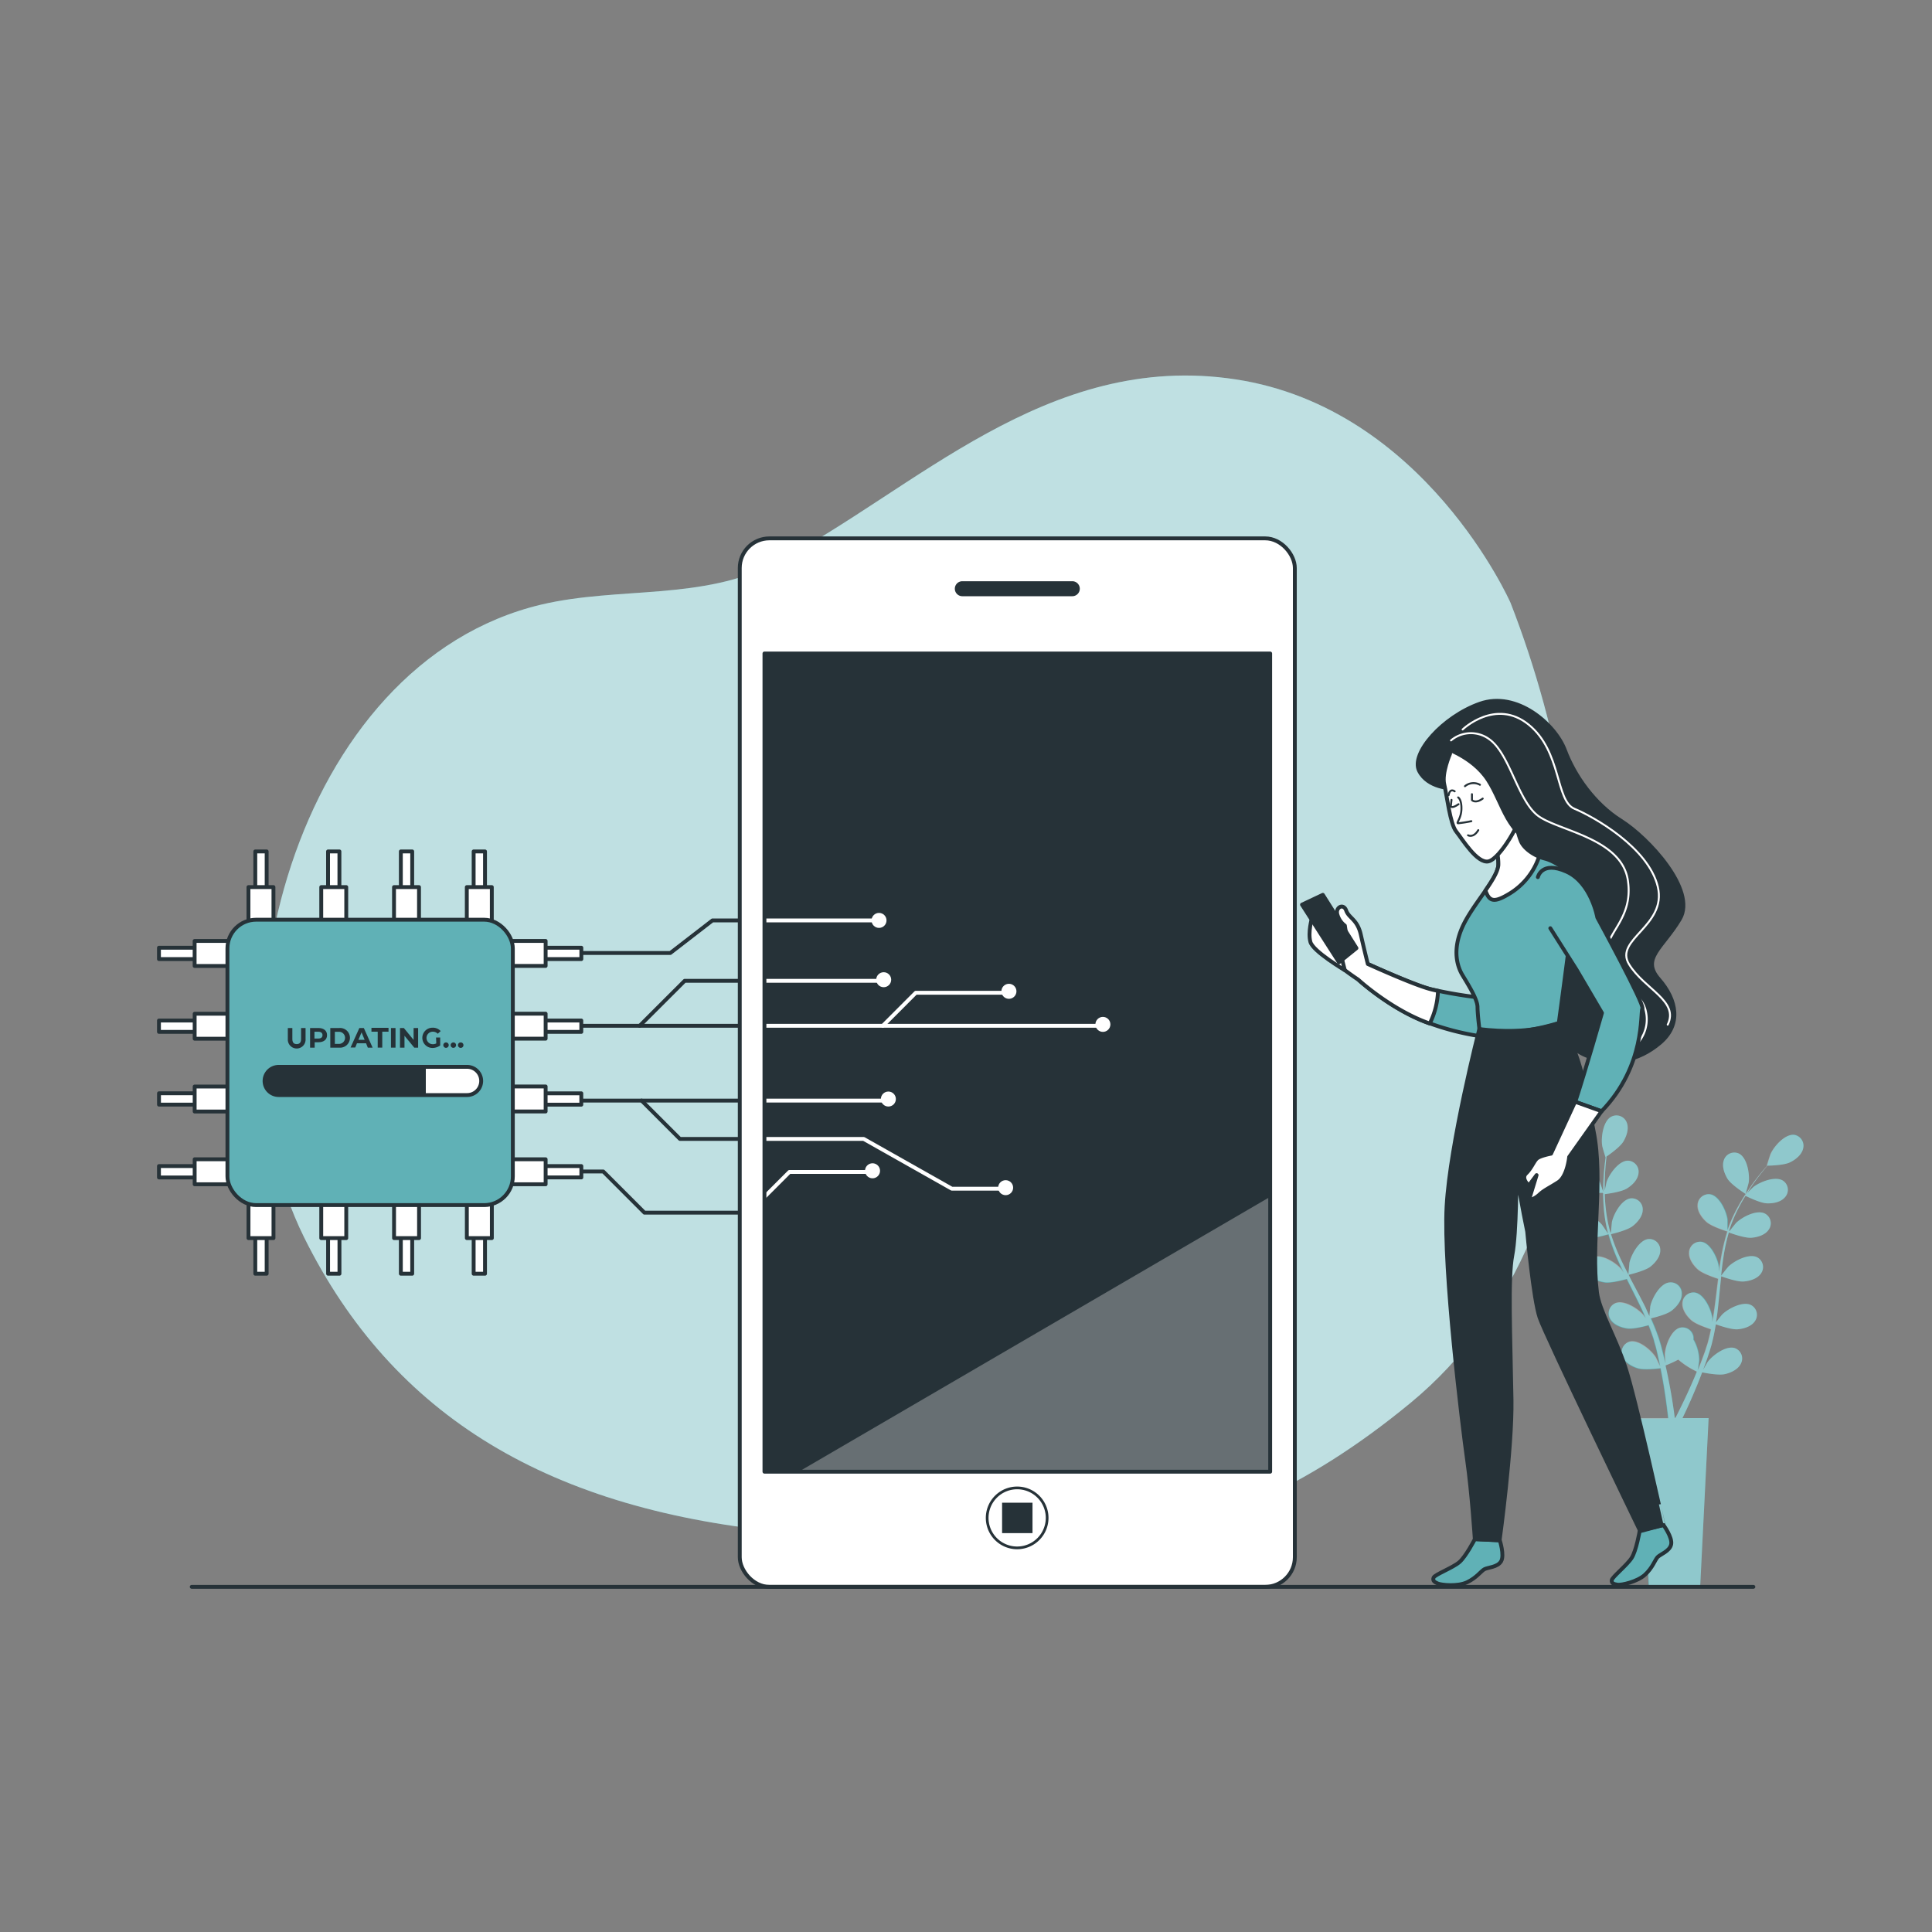 <svg xmlns="http://www.w3.org/2000/svg" xmlns:xlink="http://www.w3.org/1999/xlink" viewBox="0 0 500 500"><rect x="0" y="0" width="500" height="500" fill="#808080" stroke="none"/><defs><clipPath id="freepik--clip-path--inject-3"><rect x="197.84" y="169.12" width="130.88" height="211.75" style="fill:#263238;stroke:#263238;stroke-linecap:round;stroke-linejoin:round"></rect></clipPath></defs><g id="freepik--background-simple--inject-3"><path d="M390.92,156s-22.17-50.36-71.13-57.82-83.15,28.91-119.18,47.57c-18.87,9.76-40.42,6-60.45,10.7C76.12,171.58,52,266.3,78.67,320.16c23.09,46.63,63.74,70.87,125.64,76.47s105.31,12.12,160.74-33.57S416.79,222.24,390.92,156Z" style="fill:#60B1B6"></path><path d="M390.92,156s-22.17-50.36-71.13-57.82-83.15,28.91-119.18,47.57c-18.87,9.76-40.42,6-60.45,10.7C76.12,171.58,52,266.3,78.67,320.16c23.09,46.63,63.74,70.87,125.64,76.47s105.31,12.12,160.74-33.57S416.79,222.24,390.92,156Z" style="fill:#fff;opacity:0.6"></path></g><g id="freepik--Plant--inject-3"><path d="M451.77,309s.77-2.81.8-3c.29-2.13-.39-6.43-2.56-7.47a2.85,2.85,0,0,0-3.88,1.71c-.58,1.6.16,3.56,1,4.91C448.19,306.74,451.77,309,451.77,309Z" style="fill:#60B1B6"></path><path d="M464.4,293.66c-2.4-.25-5.25,3-6.12,5-.08.17-1,3-.91,3h.05c-.45.51-.93,1.07-1.45,1.69-.93,1.15-2,2.46-3,4a51,51,0,0,0-3.14,5,37,37,0,0,0-2.68,6l0,.08c0-.71,0-2.68,0-2.83-.28-2.14-2.07-6.1-4.44-6.54a2.86,2.86,0,0,0-3.29,2.68c-.14,1.7,1.09,3.4,2.29,4.47,1.35,1.21,5.1,2.37,5.4,2.47a52,52,0,0,0-1.58,6.54c-.23,1.29-.42,2.6-.6,3.91,0-.61,0-1.16,0-1.23-.28-2.14-2.07-6.1-4.44-6.54a2.85,2.85,0,0,0-3.28,2.69c-.14,1.69,1.09,3.39,2.28,4.46s4.4,2.15,5.25,2.42c-.07.5-.13,1-.19,1.51-.29,2.42-.57,4.83-.92,7.19-.12.83-.27,1.65-.41,2.46,0-.54,0-1,0-1.07-.28-2.13-2.07-6.09-4.44-6.53a2.86,2.86,0,0,0-3.29,2.68c-.14,1.7,1.09,3.4,2.29,4.47s4.09,2,5.09,2.36c-.18.83-.35,1.67-.56,2.46-.15.55-.26,1.08-.45,1.61s-.34,1.06-.51,1.59c-.36,1-.73,2-1.11,3-.25.67-.51,1.31-.77,1.95.13-.83.35-2.45.35-2.59a11,11,0,0,0-1.48-5.39,3.33,3.33,0,0,0,0-.63,2.86,2.86,0,0,0-3.49-2.42c-2.33.62-3.8,4.71-3.91,6.86,0,.13.07,1.51.14,2.38-.12-.51-.22-1-.35-1.52-.25-1-.52-2.05-.81-3.15q-.24-.78-.48-1.59c-.15-.54-.38-1.08-.57-1.63-.46-1.26-1-2.51-1.54-3.76.9-.22,4.09-1,5.37-2s2.63-2.58,2.61-4.28A2.86,2.86,0,0,0,432,331.9c-2.39.26-4.47,4.08-4.91,6.19,0,.13-.17,1.68-.23,2.53-.34-.75-.68-1.5-1-2.25-1.07-2.16-2.22-4.3-3.36-6.45-.35-.66-.69-1.32-1-2,.32-.08,4.13-1,5.57-2.06,1.27-1,2.63-2.58,2.61-4.28a2.85,2.85,0,0,0-3.08-2.92c-2.39.26-4.47,4.08-4.91,6.18,0,.16-.23,2.39-.25,3-.76-1.45-1.5-2.91-2.17-4.37a51.72,51.72,0,0,1-2.35-6.08c.15,0,4.13-.94,5.6-2.06,1.28-1,2.63-2.58,2.62-4.28a2.85,2.85,0,0,0-3.08-2.92c-2.4.26-4.48,4.07-4.91,6.18,0,.14-.18,1.84-.24,2.64l-.14,0a37.51,37.51,0,0,1-1.22-6.44c-.14-1.19-.2-2.34-.23-3.47.76-.09,4.22-.55,5.66-1.42s2.89-2.27,3.07-4a2.86,2.86,0,0,0-2.74-3.24c-2.41,0-4.9,3.56-5.56,5.61,0,.11-.28,1.28-.45,2.14,0-.51,0-1,0-1.51,0-1.83.12-3.49.23-5,.08-.84.16-1.6.24-2.31.7-.48,3.49-2.44,4.34-3.85s1.52-3.35.9-4.93A2.86,2.86,0,0,0,417,289c-2.14,1.11-2.7,5.42-2.35,7.54,0,.19.84,3,.88,3l0,0c-.09.68-.19,1.4-.27,2.2-.15,1.48-.3,3.15-.34,5a49.82,49.82,0,0,0,.14,5.91,37,37,0,0,0,1.09,6.52l0,.08c-.38-.6-1.5-2.23-1.6-2.34-1.41-1.63-5.08-3.95-7.3-3a2.85,2.85,0,0,0-1.26,4.06c.81,1.49,2.78,2.22,4.37,2.46,1.79.26,5.57-.84,5.87-.93a49.2,49.2,0,0,0,2.28,6.34c.52,1.2,1.08,2.4,1.66,3.59-.34-.51-.65-1-.7-1-1.41-1.63-5.09-3.95-7.31-3a2.85,2.85,0,0,0-1.26,4.05c.82,1.5,2.78,2.23,4.37,2.46s4.85-.63,5.7-.87c.23.45.45.91.68,1.36,1.09,2.18,2.19,4.35,3.21,6.51.35.76.68,1.52,1,2.28-.31-.45-.57-.82-.62-.87-1.41-1.63-5.08-4-7.3-3a2.85,2.85,0,0,0-1.26,4.06c.82,1.49,2.78,2.22,4.37,2.45s4.53-.55,5.55-.83c.31.79.62,1.58.89,2.36.17.54.37,1,.51,1.59s.3,1.08.45,1.6c.25,1,.51,2.1.72,3.11.16.7.29,1.37.43,2-.35-.76-1.06-2.23-1.13-2.35-1.15-1.82-4.43-4.67-6.77-4.07a2.85,2.85,0,0,0-1.86,3.81c.59,1.6,2.41,2.62,3.95,3.09,1.69.52,5.44.05,5.91,0,.22,1.12.43,2.21.61,3.24.63,3.58,1,6.58,1.26,8.69.05.37.08.7.12,1h-7.26l2.24,43.66H440L442.19,367h-6.76l.15-.31c.93-1.93,2.21-4.71,3.6-8.11.44-1.07.89-2.22,1.34-3.41.46.09,4.17.85,5.9.45,1.56-.35,3.46-1.24,4.16-2.79A2.85,2.85,0,0,0,449,348.9c-2.28-.76-5.77,1.83-7.05,3.56-.07.1-.77,1.3-1.19,2.07.18-.49.36-1,.54-1.46.37-1,.7-2,1.06-3.08l.48-1.59c.17-.53.28-1.11.43-1.67.31-1.31.56-2.64.79-4,.87.32,4,1.4,5.59,1.29s3.61-.7,4.54-2.13a2.85,2.85,0,0,0-1-4.13c-2.14-1.11-6,.93-7.51,2.45-.09.09-1.06,1.3-1.58,2,.12-.81.26-1.63.36-2.45.29-2.39.52-4.82.76-7.24.07-.74.15-1.48.23-2.22.31.12,4,1.48,5.78,1.35,1.6-.11,3.61-.7,4.54-2.12a2.86,2.86,0,0,0-1-4.14c-2.14-1.1-6,.93-7.51,2.45-.11.12-1.51,1.86-1.84,2.32.17-1.62.36-3.24.61-4.83a49.22,49.22,0,0,1,1.39-6.37c.14.06,4,1.5,5.81,1.37,1.6-.11,3.61-.7,4.54-2.13a2.84,2.84,0,0,0-1-4.13c-2.14-1.11-6,.93-7.5,2.45-.1.1-1.17,1.43-1.66,2.07l-.12-.06a36.36,36.36,0,0,1,2.53-6.05c.54-1.07,1.13-2.06,1.72-3,.68.34,3.83,1.87,5.5,1.94s3.67-.3,4.75-1.62a2.84,2.84,0,0,0-.5-4.21c-2-1.34-6,.27-7.73,1.61-.09.07-.94.92-1.55,1.54.28-.43.55-.87.82-1.28,1-1.52,2-2.84,2.93-4,.53-.66,1-1.25,1.47-1.79.85,0,4.26-.12,5.75-.82s3.12-2,3.47-3.62A2.86,2.86,0,0,0,464.4,293.66ZM437.87,358c-1.45,3.33-2.78,6-3.74,7.94-.19.38-.37.72-.53,1h-.16c-.05-.37-.1-.77-.16-1.23-.29-2.12-.75-5.14-1.47-8.74-.22-1.14-.48-2.35-.76-3.59a30.62,30.62,0,0,0,3.29-1.55,21.28,21.28,0,0,0,4.81,3.1C438.72,356.05,438.29,357.08,437.87,358Z" style="fill:#60B1B6"></path><path d="M409,308.06c1.73.76,6,.66,6,.66s-.91-2.77-1-2.93c-.93-2-3.86-5.15-6.25-4.83a2.86,2.86,0,0,0-2.29,3.58C405.82,306.19,407.51,307.42,409,308.06Z" style="fill:#60B1B6"></path><path d="M409,308.06c1.73.76,6,.66,6,.66s-.91-2.77-1-2.93c-.93-2-3.86-5.15-6.25-4.83a2.86,2.86,0,0,0-2.29,3.58C405.82,306.19,407.51,307.42,409,308.06Z" style="fill:#fff;opacity:0.3"></path><path d="M451.77,309s.77-2.81.8-3c.29-2.13-.39-6.43-2.56-7.47a2.85,2.85,0,0,0-3.88,1.71c-.58,1.6.16,3.56,1,4.91C448.19,306.74,451.77,309,451.77,309Z" style="fill:#fff;opacity:0.3"></path><path d="M416.32,319.39a49.2,49.2,0,0,0,2.28,6.34c.52,1.2,1.08,2.4,1.66,3.59-.34-.51-.65-1-.7-1-1.41-1.63-5.09-3.95-7.31-3a2.85,2.85,0,0,0-1.26,4.05c.82,1.5,2.78,2.23,4.37,2.46s4.85-.63,5.7-.87c.23.45.45.91.68,1.36,1.09,2.18,2.19,4.35,3.21,6.51.35.76.68,1.52,1,2.28-.31-.45-.57-.82-.62-.87-1.41-1.63-5.08-4-7.3-3a2.85,2.85,0,0,0-1.26,4.06c.82,1.49,2.78,2.22,4.37,2.45s4.53-.55,5.55-.83c.31.79.62,1.58.89,2.36.17.54.37,1,.51,1.59s.3,1.08.45,1.6c.25,1,.51,2.1.72,3.11.16.7.29,1.37.43,2-.35-.76-1.06-2.23-1.13-2.35-1.15-1.82-4.43-4.67-6.77-4.07a2.85,2.85,0,0,0-1.86,3.81c.59,1.6,2.41,2.62,3.95,3.09,1.69.52,5.44.05,5.91,0,.22,1.12.43,2.21.61,3.24.63,3.58,1,6.58,1.26,8.69.05.37.08.7.12,1h-7.26l2.24,43.66H440L442.19,367h-6.76l.15-.31c.93-1.93,2.21-4.71,3.6-8.11.44-1.07.89-2.22,1.34-3.41.46.09,4.17.85,5.9.45,1.56-.35,3.46-1.24,4.16-2.79A2.85,2.85,0,0,0,449,348.9c-2.28-.76-5.77,1.83-7.05,3.56-.07.1-.77,1.3-1.19,2.07.18-.49.36-1,.54-1.46.37-1,.7-2,1.06-3.08l.48-1.59c.17-.53.28-1.11.43-1.67.31-1.31.56-2.64.79-4,.87.32,4,1.4,5.59,1.29s3.61-.7,4.54-2.13a2.85,2.85,0,0,0-1-4.13c-2.14-1.11-6,.93-7.51,2.45-.09.09-1.06,1.3-1.58,2,.12-.81.26-1.63.36-2.45.29-2.39.52-4.82.76-7.24.07-.74.15-1.48.23-2.22.31.12,4,1.48,5.78,1.35,1.6-.11,3.61-.7,4.54-2.12a2.86,2.86,0,0,0-1-4.14c-2.14-1.1-6,.93-7.51,2.45-.11.12-1.51,1.86-1.84,2.32.17-1.62.36-3.24.61-4.83a49.22,49.22,0,0,1,1.39-6.37c.14.06,4,1.5,5.81,1.37,1.6-.11,3.61-.7,4.54-2.13a2.84,2.84,0,0,0-1-4.13c-2.14-1.11-6,.93-7.5,2.45-.1.1-1.17,1.43-1.66,2.07l-.12-.06a36.36,36.36,0,0,1,2.53-6.05c.54-1.07,1.13-2.06,1.72-3,.68.34,3.83,1.87,5.5,1.94s3.67-.3,4.75-1.62a2.84,2.84,0,0,0-.5-4.21c-2-1.34-6,.27-7.73,1.61-.09.07-.94.92-1.55,1.54.28-.43.55-.87.82-1.28,1-1.52,2-2.84,2.93-4,.53-.66,1-1.25,1.47-1.79.85,0,4.26-.12,5.75-.82s3.12-2,3.47-3.62a2.86,2.86,0,0,0-2.38-3.52c-2.4-.25-5.25,3-6.12,5-.08.17-1,3-.91,3h.05c-.45.51-.93,1.07-1.45,1.69-.93,1.15-2,2.46-3,4a51,51,0,0,0-3.14,5,37,37,0,0,0-2.68,6l0,.08c0-.71,0-2.68,0-2.83-.28-2.14-2.07-6.1-4.44-6.54a2.86,2.86,0,0,0-3.29,2.68c-.14,1.7,1.09,3.4,2.29,4.47,1.35,1.21,5.1,2.37,5.4,2.47a52,52,0,0,0-1.58,6.54c-.23,1.29-.42,2.6-.6,3.91,0-.61,0-1.16,0-1.23-.28-2.14-2.07-6.1-4.44-6.54a2.85,2.85,0,0,0-3.28,2.69c-.14,1.69,1.09,3.39,2.28,4.46s4.4,2.15,5.25,2.42c-.07.5-.13,1-.19,1.51-.29,2.42-.57,4.83-.92,7.19-.12.83-.27,1.65-.41,2.46,0-.54,0-1,0-1.07-.28-2.13-2.07-6.09-4.44-6.53a2.86,2.86,0,0,0-3.29,2.68c-.14,1.7,1.09,3.4,2.29,4.47s4.09,2,5.09,2.36c-.18.83-.35,1.67-.56,2.46-.15.55-.26,1.08-.45,1.61s-.34,1.06-.51,1.59c-.36,1-.73,2-1.11,3-.25.67-.51,1.31-.77,1.95.13-.83.35-2.45.35-2.59a11,11,0,0,0-1.48-5.39,3.33,3.33,0,0,0,0-.63,2.86,2.86,0,0,0-3.49-2.42c-2.33.62-3.8,4.71-3.91,6.86,0,.13.07,1.51.14,2.38-.12-.51-.22-1-.35-1.52-.25-1-.52-2.05-.81-3.15q-.24-.78-.48-1.59c-.15-.54-.38-1.08-.57-1.63-.46-1.26-1-2.51-1.54-3.76.9-.22,4.09-1,5.37-2s2.63-2.58,2.61-4.28A2.86,2.86,0,0,0,432,331.9c-2.39.26-4.47,4.08-4.91,6.19,0,.13-.17,1.68-.23,2.53-.34-.75-.68-1.5-1-2.25-1.07-2.16-2.22-4.3-3.36-6.45-.35-.66-.69-1.32-1-2,.32-.08,4.13-1,5.57-2.06,1.27-1,2.63-2.58,2.61-4.28a2.85,2.85,0,0,0-3.08-2.92c-2.39.26-4.47,4.08-4.91,6.18,0,.16-.23,2.39-.25,3-.76-1.45-1.5-2.91-2.17-4.37a51.72,51.72,0,0,1-2.35-6.08c.15,0,4.13-.94,5.6-2.06,1.28-1,2.63-2.58,2.62-4.28a2.85,2.85,0,0,0-3.08-2.92c-2.4.26-4.48,4.07-4.91,6.18,0,.14-.18,1.84-.24,2.64l-.14,0a37.51,37.51,0,0,1-1.22-6.44c-.14-1.19-.2-2.34-.23-3.47.76-.09,4.22-.55,5.66-1.42s2.89-2.27,3.07-4a2.86,2.86,0,0,0-2.74-3.24c-2.41,0-4.9,3.56-5.56,5.61,0,.11-.28,1.28-.45,2.14,0-.51,0-1,0-1.51,0-1.83.12-3.49.23-5,.08-.84.16-1.6.24-2.31.7-.48,3.49-2.44,4.34-3.85s1.52-3.35.9-4.93A2.86,2.86,0,0,0,417,289c-2.14,1.11-2.7,5.42-2.35,7.54,0,.19.84,3,.88,3l0,0c-.09.68-.19,1.4-.27,2.2-.15,1.48-.3,3.15-.34,5a49.82,49.82,0,0,0,.14,5.91,37,37,0,0,0,1.09,6.52l0,.08c-.38-.6-1.5-2.23-1.6-2.34-1.41-1.63-5.08-3.95-7.3-3a2.85,2.85,0,0,0-1.26,4.06c.81,1.49,2.78,2.22,4.37,2.46C412.24,320.58,416,319.48,416.32,319.39Zm18,32.51a21.28,21.28,0,0,0,4.81,3.1c-.43,1.05-.86,2.08-1.28,3-1.45,3.33-2.78,6-3.74,7.94-.19.38-.37.72-.53,1h-.16c-.05-.37-.1-.77-.16-1.23-.29-2.12-.75-5.14-1.47-8.74-.22-1.14-.48-2.35-.76-3.59A30.62,30.62,0,0,0,434.34,351.9Z" style="fill:#fff;opacity:0.3"></path></g><g id="freepik--device-1--inject-3"><polyline points="148.72 246.63 173.48 246.63 184.39 238.2 227.49 238.2" style="fill:none;stroke:#263238;stroke-linecap:round;stroke-linejoin:round"></polyline><line x1="147.23" y1="265.48" x2="268.66" y2="265.48" style="fill:none;stroke:#263238;stroke-linecap:round;stroke-linejoin:round"></line><polyline points="148.72 284.83 166.04 284.83 175.96 294.75 223.52 294.75 246.34 307.64 259.73 307.64" style="fill:none;stroke:#263238;stroke-linecap:round;stroke-linejoin:round"></polyline><polyline points="148.22 303.18 156.12 303.18 166.78 313.84 193.76 313.84 204.3 303.3 225.01 303.3" style="fill:none;stroke:#263238;stroke-linecap:round;stroke-linejoin:round"></polyline><polyline points="165.54 265.48 177.2 253.83 228.48 253.83" style="fill:none;stroke:#263238;stroke-linecap:round;stroke-linejoin:round"></polyline><line x1="166.04" y1="284.83" x2="229.48" y2="284.83" style="fill:none;stroke:#263238;stroke-linecap:round;stroke-linejoin:round"></line><rect x="66.07" y="220.35" width="2.94" height="13.24" style="fill:#fff;stroke:#263238;stroke-linecap:round;stroke-linejoin:round"></rect><rect x="64.3" y="229.58" width="6.47" height="13.24" style="fill:#fff;stroke:#263238;stroke-linecap:round;stroke-linejoin:round"></rect><rect x="84.9" y="220.35" width="2.94" height="13.24" style="fill:#fff;stroke:#263238;stroke-linecap:round;stroke-linejoin:round"></rect><rect x="83.14" y="229.58" width="6.47" height="13.24" style="fill:#fff;stroke:#263238;stroke-linecap:round;stroke-linejoin:round"></rect><rect x="103.74" y="220.35" width="2.94" height="13.24" style="fill:#fff;stroke:#263238;stroke-linecap:round;stroke-linejoin:round"></rect><rect x="101.97" y="229.58" width="6.47" height="13.24" style="fill:#fff;stroke:#263238;stroke-linecap:round;stroke-linejoin:round"></rect><rect x="122.58" y="220.35" width="2.94" height="13.24" style="fill:#fff;stroke:#263238;stroke-linecap:round;stroke-linejoin:round"></rect><rect x="120.81" y="229.58" width="6.47" height="13.24" style="fill:#fff;stroke:#263238;stroke-linecap:round;stroke-linejoin:round"></rect><rect x="122.58" y="316.41" width="2.94" height="13.24" transform="translate(248.1 646.05) rotate(180)" style="fill:#fff;stroke:#263238;stroke-linecap:round;stroke-linejoin:round"></rect><rect x="120.81" y="307.17" width="6.47" height="13.24" transform="translate(248.1 627.59) rotate(180)" style="fill:#fff;stroke:#263238;stroke-linecap:round;stroke-linejoin:round"></rect><rect x="103.74" y="316.41" width="2.94" height="13.24" transform="translate(210.42 646.05) rotate(180)" style="fill:#fff;stroke:#263238;stroke-linecap:round;stroke-linejoin:round"></rect><rect x="101.97" y="307.17" width="6.47" height="13.24" transform="translate(210.42 627.59) rotate(180)" style="fill:#fff;stroke:#263238;stroke-linecap:round;stroke-linejoin:round"></rect><rect x="84.9" y="316.41" width="2.94" height="13.24" transform="translate(172.75 646.05) rotate(180)" style="fill:#fff;stroke:#263238;stroke-linecap:round;stroke-linejoin:round"></rect><rect x="83.14" y="307.17" width="6.47" height="13.24" transform="translate(172.75 627.59) rotate(180)" style="fill:#fff;stroke:#263238;stroke-linecap:round;stroke-linejoin:round"></rect><rect x="66.07" y="316.41" width="2.94" height="13.24" transform="translate(135.08 646.05) rotate(180)" style="fill:#fff;stroke:#263238;stroke-linecap:round;stroke-linejoin:round"></rect><rect x="64.3" y="307.17" width="6.47" height="13.24" transform="translate(135.08 627.59) rotate(180)" style="fill:#fff;stroke:#263238;stroke-linecap:round;stroke-linejoin:round"></rect><rect x="142.35" y="240.12" width="2.94" height="13.24" transform="translate(390.57 102.92) rotate(90)" style="fill:#fff;stroke:#263238;stroke-linecap:round;stroke-linejoin:round"></rect><rect x="131.35" y="240.12" width="6.47" height="13.24" transform="translate(381.33 112.16) rotate(90)" style="fill:#fff;stroke:#263238;stroke-linecap:round;stroke-linejoin:round"></rect><rect x="142.35" y="258.96" width="2.94" height="13.24" transform="translate(409.4 121.76) rotate(90)" style="fill:#fff;stroke:#263238;stroke-linecap:round;stroke-linejoin:round"></rect><rect x="131.35" y="258.96" width="6.47" height="13.24" transform="translate(400.17 130.99) rotate(90)" style="fill:#fff;stroke:#263238;stroke-linecap:round;stroke-linejoin:round"></rect><rect x="142.35" y="277.8" width="2.94" height="13.24" transform="translate(428.24 140.6) rotate(90)" style="fill:#fff;stroke:#263238;stroke-linecap:round;stroke-linejoin:round"></rect><rect x="131.35" y="277.8" width="6.47" height="13.24" transform="translate(419.01 149.83) rotate(90)" style="fill:#fff;stroke:#263238;stroke-linecap:round;stroke-linejoin:round"></rect><rect x="142.35" y="296.63" width="2.94" height="13.24" transform="translate(447.08 159.43) rotate(90)" style="fill:#fff;stroke:#263238;stroke-linecap:round;stroke-linejoin:round"></rect><rect x="131.35" y="296.63" width="6.47" height="13.24" transform="translate(437.84 168.67) rotate(90)" style="fill:#fff;stroke:#263238;stroke-linecap:round;stroke-linejoin:round"></rect><rect x="46.3" y="296.63" width="2.94" height="13.24" transform="translate(-255.49 351.02) rotate(-90)" style="fill:#fff;stroke:#263238;stroke-linecap:round;stroke-linejoin:round"></rect><rect x="53.76" y="296.63" width="6.47" height="13.24" transform="translate(-246.25 360.25) rotate(-90)" style="fill:#fff;stroke:#263238;stroke-linecap:round;stroke-linejoin:round"></rect><rect x="46.3" y="277.8" width="2.94" height="13.24" transform="translate(-236.65 332.18) rotate(-90)" style="fill:#fff;stroke:#263238;stroke-linecap:round;stroke-linejoin:round"></rect><rect x="53.76" y="277.8" width="6.47" height="13.24" transform="translate(-227.42 341.42) rotate(-90)" style="fill:#fff;stroke:#263238;stroke-linecap:round;stroke-linejoin:round"></rect><rect x="46.3" y="258.96" width="2.94" height="13.24" transform="translate(-217.82 313.35) rotate(-90)" style="fill:#fff;stroke:#263238;stroke-linecap:round;stroke-linejoin:round"></rect><rect x="53.76" y="258.96" width="6.47" height="13.24" transform="translate(-208.58 322.58) rotate(-90)" style="fill:#fff;stroke:#263238;stroke-linecap:round;stroke-linejoin:round"></rect><rect x="46.3" y="240.12" width="2.94" height="13.24" transform="translate(-198.98 294.51) rotate(-90)" style="fill:#fff;stroke:#263238;stroke-linecap:round;stroke-linejoin:round"></rect><rect x="53.76" y="240.12" width="6.47" height="13.24" transform="translate(-189.75 303.75) rotate(-90)" style="fill:#fff;stroke:#263238;stroke-linecap:round;stroke-linejoin:round"></rect><rect x="58.86" y="238.02" width="73.86" height="73.86" rx="7.43" style="fill:#60B1B6;stroke:#263238;stroke-linecap:round;stroke-linejoin:round"></rect><path d="M72.12,283.4a3.65,3.65,0,1,1,0-7.3h48.76a3.65,3.65,0,1,1,0,7.3Z" style="fill:#fff"></path><path d="M120.88,276.6a3.15,3.15,0,1,1,0,6.3H72.12a3.15,3.15,0,1,1,0-6.3h48.76m0-1H72.12a4.15,4.15,0,1,0,0,8.3h48.76a4.15,4.15,0,1,0,0-8.3Z" style="fill:#263238"></path><path d="M109.7,276.6H73.3c-2.39,0-4.34,1.41-4.34,3.15s2,3.15,4.34,3.15h36.4Z" style="fill:#263238;stroke:#263238;stroke-linecap:round;stroke-linejoin:round"></path><path d="M74.49,268.9v-2.85h1.17v2.8c0,1,.42,1.36,1.13,1.36s1.13-.39,1.13-1.36v-2.8h1.16v2.85a2.3,2.3,0,1,1-4.59,0Z" style="fill:#263238"></path><path d="M84.64,267.9c0,1.13-.84,1.83-2.2,1.83h-1v1.4H80.25v-5.08h2.19C83.8,266.05,84.64,266.76,84.64,267.9Zm-1.18,0c0-.56-.37-.89-1.08-.89h-1v1.76h1C83.09,268.77,83.46,268.45,83.46,267.9Z" style="fill:#263238"></path><path d="M85.48,266.05h2.31a2.55,2.55,0,1,1,0,5.08H85.48Zm2.25,4.11a1.57,1.57,0,1,0,0-3.14H86.66v3.14Z" style="fill:#263238"></path><path d="M94.74,270H92.38l-.44,1.09H90.73L93,266.05h1.16l2.27,5.08H95.19Zm-.37-.89-.8-1.94-.81,1.94Z" style="fill:#263238"></path><path d="M97.75,267H96.13v-1h4.42v1H98.93v4.12H97.75Z" style="fill:#263238"></path><path d="M101.18,266.05h1.18v5.08h-1.18Z" style="fill:#263238"></path><path d="M108.21,266.05v5.08h-1l-2.53-3.08v3.08h-1.16v-5.08h1l2.52,3.08v-3.08Z" style="fill:#263238"></path><path d="M112.85,268.51h1.07v2.06a3.49,3.49,0,0,1-2,.64,2.62,2.62,0,1,1,0-5.24,2.73,2.73,0,0,1,2.13.87l-.76.7A1.72,1.72,0,0,0,112,267a1.62,1.62,0,1,0,0,3.24,1.87,1.87,0,0,0,.91-.21Z" style="fill:#263238"></path><path d="M114.73,270.48a.7.7,0,1,1,1.4,0,.7.7,0,1,1-1.4,0Z" style="fill:#263238"></path><path d="M116.63,270.48a.7.7,0,1,1,1.4,0,.7.7,0,1,1-1.4,0Z" style="fill:#263238"></path><path d="M118.53,270.48a.68.68,0,0,1,.7-.7.69.69,0,0,1,.71.7.7.7,0,0,1-.71.71A.69.69,0,0,1,118.53,270.48Z" style="fill:#263238"></path></g><g id="freepik--device-2--inject-3"><rect x="191.45" y="139.33" width="143.65" height="271.34" rx="7.67" style="fill:#fff;stroke:#263238;stroke-linecap:round;stroke-linejoin:round"></rect><rect x="197.84" y="169.12" width="130.88" height="211.75" style="fill:#263238"></rect><g style="clip-path:url(#freepik--clip-path--inject-3)"><polygon points="328.72 309.73 206.71 380.88 328.72 380.88 328.72 309.73" style="fill:#fff;opacity:0.3"></polygon><polyline points="137.72 246.63 167.48 246.63 178.39 238.2 227.49 238.2" style="fill:none;stroke:#fff;stroke-linecap:round;stroke-linejoin:round"></polyline><polyline points="228.47 265.47 237.01 256.92 260.64 256.92" style="fill:none;stroke:#fff;stroke-linecap:round;stroke-linejoin:round"></polyline><line x1="136.23" y1="265.48" x2="285.2" y2="265.48" style="fill:none;stroke:#fff;stroke-linecap:round;stroke-linejoin:round"></line><circle cx="227.49" cy="238.2" r="1.94" style="fill:#fff"></circle><circle cx="285.43" cy="265.11" r="1.94" style="fill:#fff"></circle><path d="M263.05,256.55a1.94,1.94,0,1,0-1.94,1.94A1.94,1.94,0,0,0,263.05,256.55Z" style="fill:#fff"></path><circle cx="228.7" cy="253.55" r="1.94" style="fill:#fff"></circle><circle cx="229.91" cy="284.43" r="1.94" style="fill:#fff"></circle><path d="M227.75,303a1.94,1.94,0,1,0-1.94,1.94A1.94,1.94,0,0,0,227.75,303Z" style="fill:#fff"></path><circle cx="260.26" cy="307.37" r="1.94" style="fill:#fff"></circle><polyline points="137.72 284.83 160.04 284.83 169.96 294.75 223.52 294.75 246.34 307.64 259.73 307.64" style="fill:none;stroke:#fff;stroke-linecap:round;stroke-linejoin:round"></polyline><polyline points="137.22 303.18 150.12 303.18 160.78 313.84 193.76 313.84 204.3 303.3 225.01 303.3" style="fill:none;stroke:#fff;stroke-linecap:round;stroke-linejoin:round"></polyline><polyline points="159.54 265.48 171.2 253.83 228.48 253.83" style="fill:none;stroke:#fff;stroke-linecap:round;stroke-linejoin:round"></polyline><line x1="160.04" y1="284.83" x2="229.48" y2="284.83" style="fill:none;stroke:#fff;stroke-linecap:round;stroke-linejoin:round"></line></g><rect x="197.84" y="169.12" width="130.88" height="211.75" style="fill:none;stroke:#263238;stroke-linecap:round;stroke-linejoin:round"></rect><path d="M277.51,154.3H249.05a1.94,1.94,0,0,1-1.94-1.94h0a1.94,1.94,0,0,1,1.94-1.94h28.46a1.94,1.94,0,0,1,1.94,1.94h0A1.94,1.94,0,0,1,277.51,154.3Z" style="fill:#263238"></path><path d="M271,392.83a7.76,7.76,0,1,0-7.76,7.76A7.77,7.77,0,0,0,271,392.83Z" style="fill:#fff;stroke:#263238;stroke-linecap:round;stroke-linejoin:round;stroke-width:0.704px"></path><rect x="259.34" y="388.9" width="7.87" height="7.87" style="fill:#263238"></rect></g><g id="freepik--Character--inject-3"><path d="M381.71,248.08l-.23,9.91a113.8,113.8,0,0,1-11.25-2c-4.42-1.13-16.24-6.52-16.24-6.52l-2.49,4s8,7.36,17.52,11a68.23,68.23,0,0,0,18,4.18s3.08-.27,4-11.19,2.88-21.47.21-24.27S383,235.12,381.71,248.08Z" style="fill:#60B1B6;stroke:#263238;stroke-linecap:round;stroke-linejoin:round"></path><path d="M370.23,256c-4.42-1.13-16.24-6.52-16.24-6.52h0s-.93-3.68-1.82-7.63-3.09-4.24-3.78-6.21-2.93-.81-2.24,1.17a5.4,5.4,0,0,0,1.9,2.74l.64,4.18-.83-.55a32.76,32.76,0,0,0-2.56-2.44c-.23-.16-.53-.09-.87.13l-1.77-1.2s-2.33,5.34-.89,6.6a20.26,20.26,0,0,0,2.09,1.44,76.22,76.22,0,0,0,7.64,5.82s8,7.36,17.52,11l1,.36a20.42,20.42,0,0,0,2.13-8.45C371.47,256.31,370.83,256.16,370.23,256Z" style="fill:#fff;stroke:#263238;stroke-linecap:round;stroke-linejoin:round"></path><path d="M339.52,237.65s-1.07,3.65-.39,6.12,8.9,7.31,8.9,7.31-2.46-10.11-2.93-10.85S340.59,233.5,339.52,237.65Z" style="fill:#fff;stroke:#263238;stroke-linecap:round;stroke-linejoin:round"></path><polygon points="336.96 234.12 346.52 249.04 351.05 245.38 342.35 231.58 336.96 234.12" style="fill:#263238;stroke:#263238;stroke-linecap:round;stroke-linejoin:round"></polygon><path d="M375.71,204s-6.12,0-8.43-4.48,6.12-14,15.7-17.39,19.5,5.33,22,12,7.68,14,14.55,18.3,19.66,17.91,15.22,25.4-10.15,10.19-5.43,15.59,5.85,11.78.25,16.5-12.37,6.08-19.17,3.21-14.23-14.16-12.87-22.89-2.91-29.25-8.49-36.56S379.47,202.52,375.71,204Z" style="fill:#263238;stroke:#263238;stroke-linecap:round;stroke-linejoin:round"></path><path d="M385.77,216.68a12.71,12.71,0,0,1,2,7.25c-.35,3.81-6.81,10.29-9.36,16.11s-1.32,10,.08,12.33,3.87,6.21,3.89,8.24.49,5.7.49,5.7,6.62,2.62,20.54-1.55c0,0,4.23-30.72,4.2-34.76s-5.2-7.15-7.77-7.79-5.42-2.52-6.24-4.61a18.35,18.35,0,0,1-1.05-3.94Z" style="fill:#60B1B6;stroke:#263238;stroke-linecap:round;stroke-linejoin:round"></path><path d="M398.31,221.7c-2.09-.87-4.08-2.41-4.74-4.1a18.35,18.35,0,0,1-1.05-3.94l-6.75,3a12.71,12.71,0,0,1,2,7.25c-.16,1.74-1.59,4-3.34,6.55.94,2.64,2,3.31,5.78,1.08A17.81,17.81,0,0,0,398.31,221.7Z" style="fill:#fff;stroke:#263238;stroke-linecap:round;stroke-linejoin:round"></path><path d="M375.27,195.08s-2.19,5-1.5,7.9,1.51,10.24,3.07,12.18,5.46,8.45,8.4,7.76,8.5-10.16,8.57-13.22-2-9.69-7.83-14.1S375.23,192.35,375.27,195.08Z" style="fill:#fff;stroke:#263238;stroke-linecap:round;stroke-linejoin:round"></path><path d="M377.36,206.37s.92.49.86,3-1.47,3.68-.85,3.69a33.94,33.94,0,0,0,3.41-.54" style="fill:none;stroke:#263238;stroke-linecap:round;stroke-linejoin:round;stroke-width:0.5px"></path><path d="M379.92,216.17s1.38.81,2.66-1.33" style="fill:none;stroke:#263238;stroke-linecap:round;stroke-linejoin:round;stroke-width:0.5px"></path><path d="M380.94,205.53l0,1.54s.9,1,2.79-.4" style="fill:none;stroke:#263238;stroke-linecap:round;stroke-linejoin:round;stroke-width:0.5px"></path><path d="M375.65,207l-.19,1.7s.29.62,2-.57" style="fill:none;stroke:#263238;stroke-linecap:round;stroke-linejoin:round;stroke-width:0.5px"></path><path d="M379.13,203.47a3.44,3.44,0,0,1,3.88-.37" style="fill:none;stroke:#263238;stroke-linecap:round;stroke-linejoin:round;stroke-width:0.5px"></path><path d="M376.47,204.8s-1.21-1-1.57,1" style="fill:none;stroke:#263238;stroke-linecap:round;stroke-linejoin:round;stroke-width:0.5px"></path><path d="M373.28,193.36s7.79,2.3,11.8,8.48,5.1,14.68,13.21,16.54S412.94,214,412.94,214s-8.33-5.22-13.22-12-10.11-12.65-14.7-13S374.13,191.82,373.28,193.36Z" style="fill:#263238;stroke:#263238;stroke-linecap:round;stroke-linejoin:round"></path><path d="M375.52,191.62a8,8,0,0,1,9.93-.29c5.35,3.83,7.39,16.07,12.74,19.9s21.5,5.78,23.1,16.61-7,13.91-5.58,21,9.22,6.71,10.31,13.26a9.23,9.23,0,0,1-4.08,9.49" style="fill:none;stroke:#fff;stroke-linecap:round;stroke-linejoin:round;stroke-width:0.5px"></path><path d="M378.52,188.79s8.51-8.19,17.09-1.26,6.91,19.73,11.86,21.78,19.18,10.05,21.57,20.2-11.42,13.57-7.44,20.05,13,9.45,10,15.62" style="fill:none;stroke:#fff;stroke-linecap:round;stroke-linejoin:round;stroke-width:0.5px"></path><path d="M381.7,398.32s-2.32,4.49-4,5.95-6.37,3.22-6.68,4,.17,1.16,1.1,1.55,5.1.83,7.55-.33,3.59-2.86,4.46-3.36,3.48-.51,4.37-2.1-.36-5.39-.36-5.39Z" style="fill:#60B1B6;stroke:#263238;stroke-linecap:round;stroke-linejoin:round"></path><path d="M424.33,396.3s-.86,5-2.05,6.88-5.1,5-5.17,5.79.5,1,1.51,1.15,5.11-.75,7.1-2.58,2.57-3.81,3.25-4.55,3.17-1.53,3.53-3.32-2-5-2-5Z" style="fill:#60B1B6;stroke:#263238;stroke-linecap:round;stroke-linejoin:round"></path><path d="M420.6,353.74c-2.63-7.94-6.7-14.54-7.3-19.25-1.62-12.67,1.7-29.08-.87-41.71-1.66-8.1-3.29-21.57-9.05-28,0,0-7,3.2-20.54,1.55,0,0-7.57,29.6-8.46,45.88s4.07,56.94,5.3,65.53,2,20.6,2,20.6l6.42.29s3.29-23.82,3.08-36.39c-.28-16.62-.95-31.4.2-37.36s1.06-21.15,1.06-21.15,1.7,9.83,2.8,15c0,0,1.58,17.45,3.21,22.26s25.95,55.09,25.95,55.09l6.12-1.4S423.24,361.67,420.6,353.74Z" style="fill:#263238;stroke:#263238;stroke-linecap:round;stroke-linejoin:round"></path><path d="M401.22,240.22,408,250.93l6.59,11.22s-4.29,15-6.91,23l6.8,2.45C426,275.71,424.42,262,425.05,261s-11.66-23.55-11.66-23.55-1.56-9-8-11.88S398,227,398,227" style="fill:#60B1B6;stroke:#263238;stroke-linecap:round;stroke-linejoin:round"></path><path d="M407.63,285.13l-6.22,13.44s-2.91.54-3.7,1.3-1.39,2.49-2.76,3.82.72,3.11.72,3.11l2-2.68-2,6.54a6.52,6.52,0,0,0,2.73-1.5c1.18-1.14,2.54-1.7,4.88-3.21s2.82-6.53,2.82-6.53l8.39-11.84Z" style="fill:#fff;stroke:#263238;stroke-linecap:round;stroke-linejoin:round"></path></g><g id="freepik--Floor--inject-3"><line x1="49.62" y1="410.67" x2="453.77" y2="410.67" style="fill:none;stroke:#263238;stroke-linecap:round;stroke-linejoin:round"></line></g></svg>

